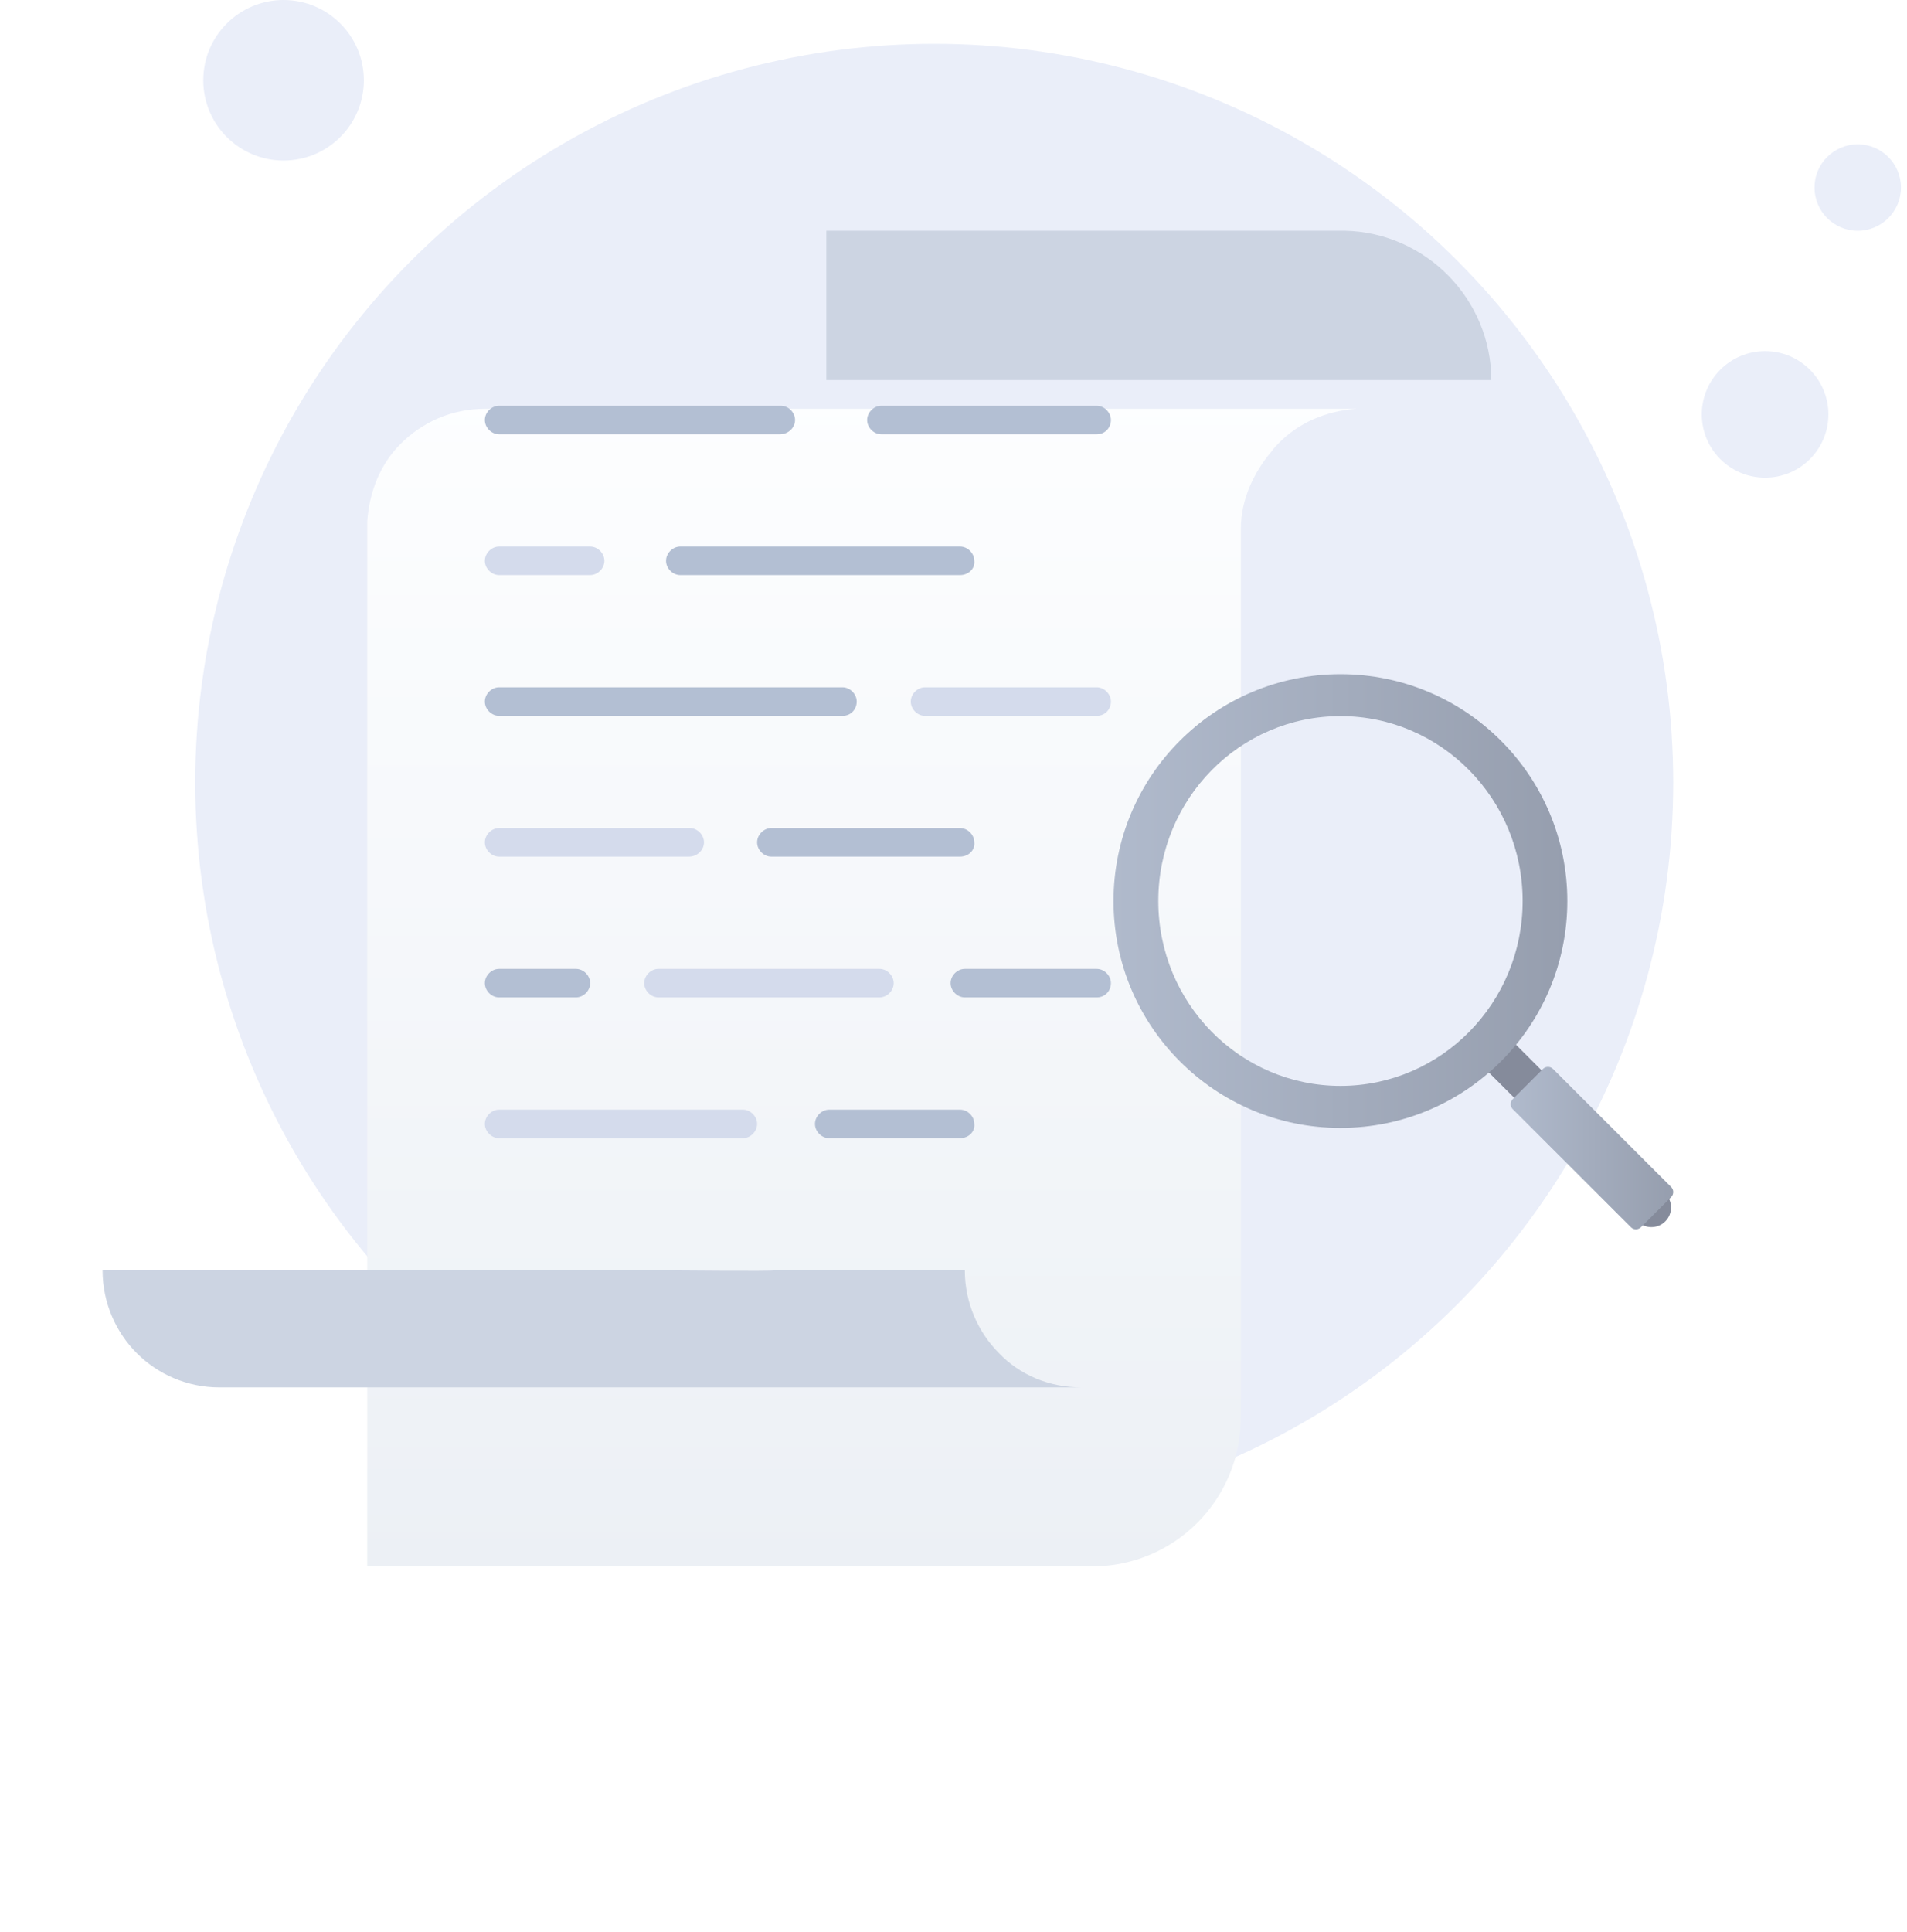 <svg xmlns="http://www.w3.org/2000/svg" width="158" height="160" viewBox="0 0 158 160" fill="none">
    <ellipse cx="77.403" cy="64.815" rx="61.227" ry="61.185" fill="#EAEEF9"/>
    <path d="M146.242 39.566C149.139 39.566 151.487 37.22 151.487 34.325C151.487 31.43 149.139 29.084 146.242 29.084C143.345 29.084 140.997 31.43 140.997 34.325C140.997 37.22 143.345 39.566 146.242 39.566Z" fill="#EAEEF9"/>
    <path d="M153.918 19.113C155.896 19.113 157.5 17.51 157.5 15.533C157.5 13.556 155.896 11.953 153.918 11.953C151.94 11.953 150.336 13.556 150.336 15.533C150.336 17.51 151.94 19.113 153.918 19.113Z" fill="#EAEEF9"/>
    <path d="M23.494 13.296C27.168 13.296 30.146 10.319 30.146 6.648C30.146 2.976 27.168 0 23.494 0C19.82 0 16.842 2.976 16.842 6.648C16.842 10.319 19.82 13.296 23.494 13.296Z" fill="#EAEEF9"/>
    <path d="M101.081 31.481H68.465V19.112H111.219C111.297 19.112 111.376 19.112 111.455 19.112C118.135 19.27 123.558 24.784 123.558 31.481H109.411" fill="#CCD4E2"/>
    <g filter="url(#filter0_d_823_1673)">
        <path d="M112.398 19.112C109.883 19.27 107.525 20.294 105.875 22.027C105.717 22.184 105.56 22.342 105.403 22.578C103.91 24.312 102.81 26.596 102.81 29.039V102.623C102.81 109.478 97.308 114.993 90.471 114.993H30.427V28.487C30.584 25.966 31.527 23.681 33.178 22.027C34.985 20.215 37.422 19.112 40.172 19.112H100.609H112.083C112.162 19.112 112.241 19.112 112.398 19.112Z" fill="url(#paint0_linear_823_1673)"/>
    </g>
    <path d="M90.864 35.972H73.024C72.395 35.972 71.845 35.42 71.845 34.79C71.845 34.16 72.395 33.608 73.024 33.608H90.864C91.493 33.608 92.043 34.16 92.043 34.79C92.043 35.42 91.571 35.972 90.864 35.972Z" fill="#B3BFD3"/>
    <path d="M64.614 35.972H41.351C40.722 35.972 40.172 35.42 40.172 34.79C40.172 34.16 40.722 33.608 41.351 33.608H64.693C65.322 33.608 65.872 34.16 65.872 34.79C65.872 35.42 65.322 35.972 64.614 35.972Z" fill="#B3BFD3"/>
    <path d="M79.546 47.632H56.362C55.733 47.632 55.183 47.081 55.183 46.45C55.183 45.82 55.733 45.268 56.362 45.268H79.546C80.175 45.268 80.725 45.82 80.725 46.45C80.804 47.081 80.254 47.632 79.546 47.632Z" fill="#B3BFD3"/>
    <path d="M48.896 47.632H41.351C40.722 47.632 40.172 47.081 40.172 46.45C40.172 45.82 40.722 45.268 41.351 45.268H48.896C49.525 45.268 50.075 45.82 50.075 46.45C50.075 47.081 49.525 47.632 48.896 47.632Z" fill="#D4DBEC"/>
    <path d="M90.864 59.292H76.639C76.01 59.292 75.46 58.741 75.46 58.11C75.46 57.48 76.01 56.929 76.639 56.929H90.864C91.493 56.929 92.043 57.48 92.043 58.11C92.043 58.741 91.571 59.292 90.864 59.292Z" fill="#D4DBEC"/>
    <path d="M69.801 59.292H41.351C40.722 59.292 40.172 58.741 40.172 58.11C40.172 57.48 40.722 56.929 41.351 56.929H69.801C70.43 56.929 70.98 57.48 70.98 58.11C70.98 58.741 70.509 59.292 69.801 59.292Z" fill="#B3BFD3"/>
    <path d="M79.546 70.952H63.907C63.278 70.952 62.728 70.401 62.728 69.77C62.728 69.14 63.278 68.588 63.907 68.588H79.546C80.175 68.588 80.725 69.14 80.725 69.77C80.804 70.401 80.254 70.952 79.546 70.952Z" fill="#B3BFD3"/>
    <path d="M57.069 70.952H41.351C40.722 70.952 40.172 70.401 40.172 69.77C40.172 69.14 40.722 68.588 41.351 68.588H57.148C57.777 68.588 58.327 69.14 58.327 69.77C58.327 70.401 57.777 70.952 57.069 70.952Z" fill="#D4DBEC"/>
    <path d="M90.864 82.612H79.94C79.311 82.612 78.761 82.061 78.761 81.43C78.761 80.8 79.311 80.249 79.94 80.249H90.864C91.493 80.249 92.043 80.8 92.043 81.43C92.043 82.061 91.571 82.612 90.864 82.612Z" fill="#B3BFD3"/>
    <path d="M72.866 82.612H54.554C53.926 82.612 53.376 82.061 53.376 81.43C53.376 80.8 53.926 80.249 54.554 80.249H72.866C73.495 80.249 74.045 80.8 74.045 81.43C74.045 82.061 73.495 82.612 72.866 82.612Z" fill="#D4DBEC"/>
    <path d="M47.717 82.612H41.351C40.722 82.612 40.172 82.061 40.172 81.43C40.172 80.8 40.722 80.249 41.351 80.249H47.717C48.346 80.249 48.896 80.8 48.896 81.43C48.896 82.061 48.346 82.612 47.717 82.612Z" fill="#B3BFD3"/>
    <path d="M79.546 94.272H68.701C68.072 94.272 67.522 93.721 67.522 93.091C67.522 92.46 68.072 91.909 68.701 91.909H79.546C80.175 91.909 80.725 92.46 80.725 93.091C80.804 93.721 80.254 94.272 79.546 94.272Z" fill="#B3BFD3"/>
    <path d="M61.549 94.272H41.351C40.722 94.272 40.172 93.721 40.172 93.091C40.172 92.46 40.722 91.909 41.351 91.909H61.549C62.178 91.909 62.728 92.46 62.728 93.091C62.728 93.721 62.178 94.272 61.549 94.272Z" fill="#D4DBEC"/>
    <path d="M64.064 105.223H79.939C79.939 107.902 81.04 110.345 82.769 112.078C84.498 113.89 86.934 114.915 89.606 114.915H18.167C15.495 114.915 13.058 113.812 11.329 112.078C9.6 110.345 8.5 107.902 8.5 105.223H55.498C55.498 105.223 64.221 105.302 64.064 105.223Z" fill="#CCD4E2"/>
    <path d="M132.218 97.678L122.295 87.77L124.57 85.497L134.485 95.413L132.218 97.678Z" fill="#858B9B"/>
    <path d="M135.667 101.165L128.058 93.561C127.423 92.926 127.423 91.891 128.058 91.256C128.693 90.621 129.729 90.621 130.364 91.256L137.973 98.86C138.609 99.495 138.609 100.53 137.973 101.165C137.338 101.8 136.302 101.8 135.667 101.165Z" fill="#858B9B"/>
    <path d="M135.126 101.651L125.336 91.868C125.109 91.64 125.109 91.272 125.336 91.037L127.838 88.536C128.066 88.309 128.435 88.309 128.67 88.536L138.46 98.319C138.687 98.546 138.687 98.915 138.46 99.15L135.957 101.651C135.722 101.878 135.353 101.878 135.126 101.651Z" fill="url(#paint1_linear_823_1673)"/>
    <path d="M111.062 55.842C100.676 55.842 92.259 64.253 92.259 74.632C92.259 85.003 100.676 93.422 111.054 93.422C121.44 93.422 129.857 85.011 129.857 74.632C129.857 64.253 121.44 55.842 111.062 55.842ZM111.062 89.941C102.723 89.941 95.969 83.082 95.969 74.624C95.969 66.166 102.723 59.315 111.062 59.315C119.4 59.315 126.154 66.174 126.154 74.632C126.154 83.09 119.392 89.941 111.062 89.941Z" fill="url(#paint2_linear_823_1673)"/>
    <defs>
        <filter id="filter0_d_823_1673" x="0.925" y="4.361" width="140.974" height="154.884" filterUnits="userSpaceOnUse" color-interpolation-filters="sRGB">
            <feFlood flood-opacity="0" result="BackgroundImageFix"/>
            <feColorMatrix in="SourceAlpha" type="matrix" values="0 0 0 0 0 0 0 0 0 0 0 0 0 0 0 0 0 0 127 0" result="hardAlpha"/>
            <feOffset dy="14.751"/>
            <feGaussianBlur stdDeviation="14.751"/>
            <feColorMatrix type="matrix" values="0 0 0 0 0.398 0 0 0 0 0.477 0 0 0 0 0.575 0 0 0 0.27 0"/>
            <feBlend mode="normal" in2="BackgroundImageFix" result="effect1_dropShadow_823_1673"/>
            <feBlend mode="normal" in="SourceGraphic" in2="effect1_dropShadow_823_1673" result="shape"/>
        </filter>
        <linearGradient id="paint0_linear_823_1673" x1="71.386" y1="16.894" x2="71.386" y2="116.026" gradientUnits="userSpaceOnUse">
            <stop stop-color="#FDFEFF"/>
            <stop offset="0.996" stop-color="#ECF0F5"/>
        </linearGradient>
        <linearGradient id="paint1_linear_823_1673" x1="125.159" y1="95.095" x2="138.633" y2="95.095" gradientUnits="userSpaceOnUse">
            <stop stop-color="#B0BACC"/>
            <stop offset="1" stop-color="#969EAE"/>
        </linearGradient>
        <linearGradient id="paint2_linear_823_1673" x1="92.242" y1="74.636" x2="129.863" y2="74.636" gradientUnits="userSpaceOnUse">
            <stop stop-color="#B0BACC"/>
            <stop offset="1" stop-color="#969EAE"/>
        </linearGradient>
    </defs>
</svg>
